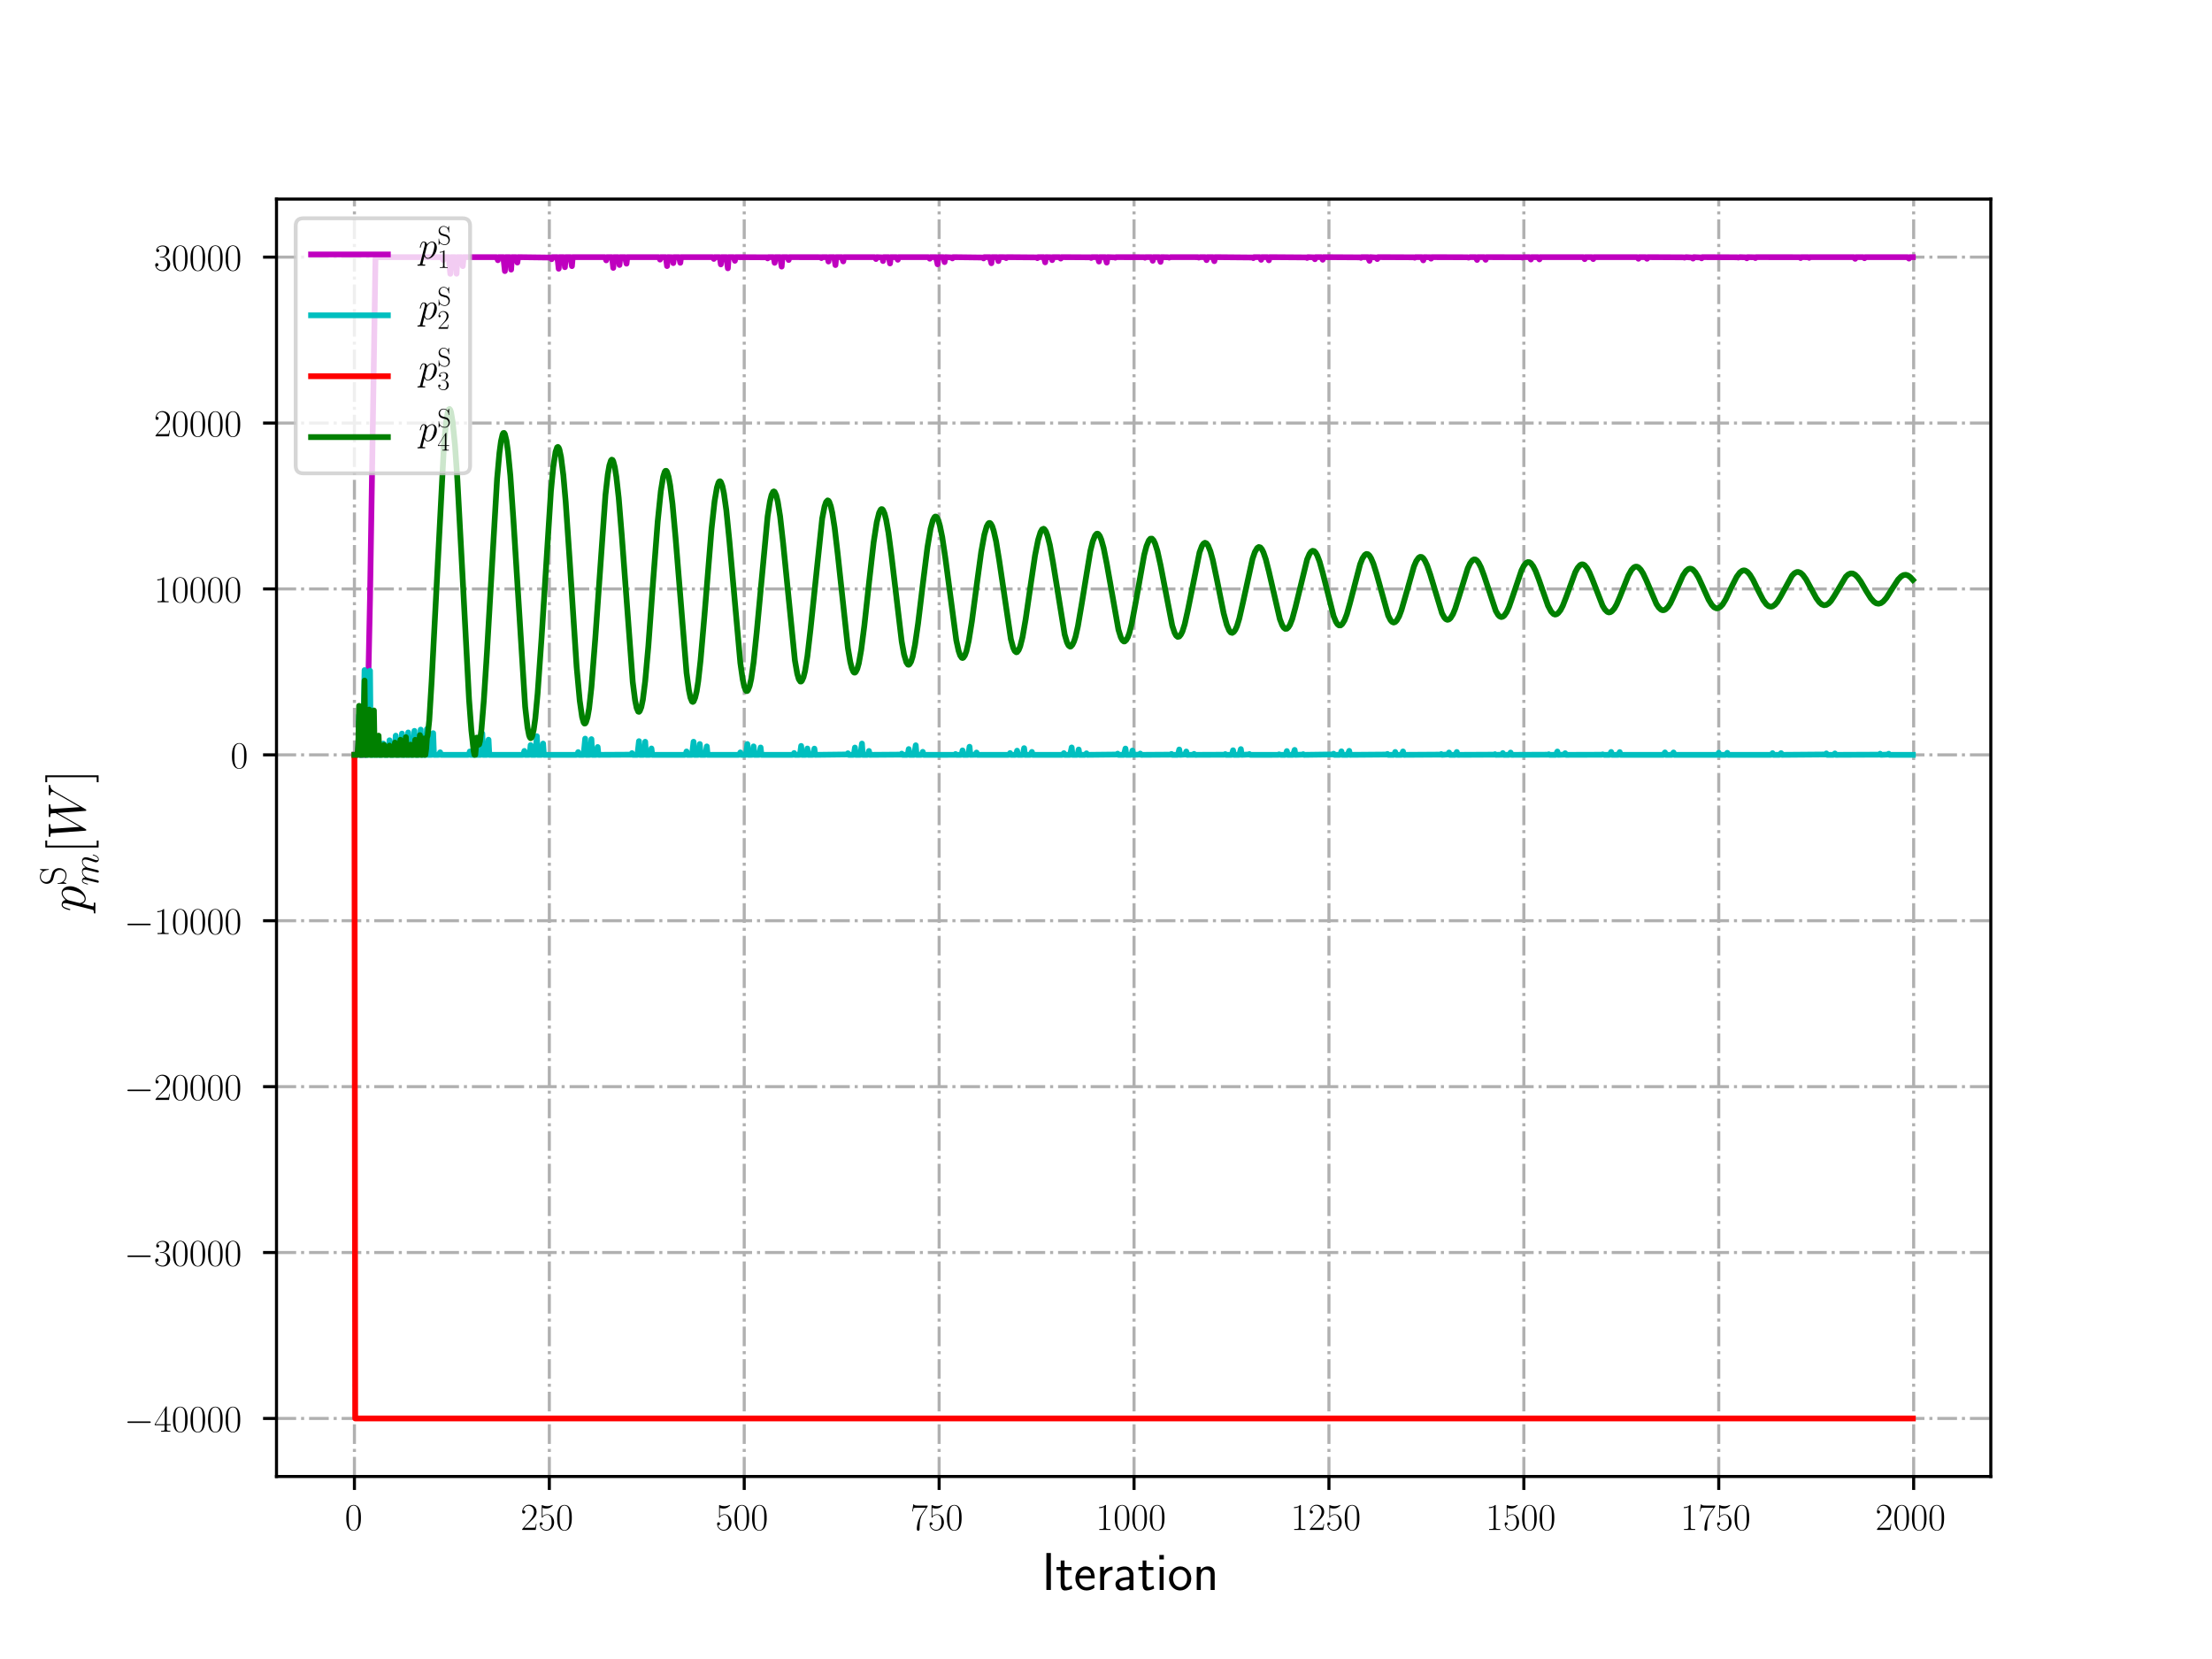 <?xml version="1.0" encoding="utf-8" standalone="no"?>
<!DOCTYPE svg PUBLIC "-//W3C//DTD SVG 1.1//EN"
  "http://www.w3.org/Graphics/SVG/1.1/DTD/svg11.dtd">
<!-- Created with matplotlib (http://matplotlib.org/) -->
<svg height="432pt" version="1.1" viewBox="0 0 576 432" width="576pt" xmlns="http://www.w3.org/2000/svg" xmlns:xlink="http://www.w3.org/1999/xlink">
 <defs>
  <style type="text/css">
*{stroke-linecap:butt;stroke-linejoin:round;}
  </style>
 </defs>
 <g id="figure_1">
  <g id="patch_1">
   <path d="M 0 432 
L 576 432 
L 576 0 
L 0 0 
z
" style="fill:#ffffff;"/>
  </g>
  <g id="axes_1">
   <g id="patch_2">
    <path d="M 72 384.48 
L 518.4 384.48 
L 518.4 51.84 
L 72 51.84 
z
" style="fill:#ffffff;"/>
   </g>
   <g id="matplotlib.axis_1">
    <g id="xtick_1">
     <g id="line2d_1">
      <path clip-path="url(#p6ddf01c3eb)" d="M 92.291 384.48 
L 92.291 51.84 
" style="fill:none;stroke:#b0b0b0;stroke-dasharray:5.12,1.28,0.8,1.28;stroke-dashoffset:0;stroke-width:0.8;"/>
     </g>
     <g id="line2d_2">
      <defs>
       <path d="M 0 0 
L 0 3.5 
" id="mc59e496680" style="stroke:#000000;stroke-width:0.8;"/>
      </defs>
      <g>
       <use style="stroke:#000000;stroke-width:0.8;" x="92.291" xlink:href="#mc59e496680" y="384.48"/>
      </g>
     </g>
     <g id="text_1">
      <!-- $0$ -->
      <defs>
       <path d="M 42 31.641 
C 42 37.75 41.906 48.125 37.703 56.109 
C 34 63.109 28.094 65.594 22.906 65.594 
C 18.094 65.594 12 63.406 8.203 56.203 
C 4.203 48.719 3.797 39.438 3.797 31.641 
C 3.797 25.953 3.906 17.281 7 9.672 
C 11.297 -0.609 19 -2 22.906 -2 
C 27.5 -2 34.5 -0.109 38.594 9.375 
C 41.594 16.281 42 24.359 42 31.641 
z
M 22.906 -0.406 
C 16.5 -0.406 12.703 5.078 11.297 12.688 
C 10.203 18.562 10.203 27.156 10.203 32.75 
C 10.203 40.438 10.203 46.828 11.5 52.922 
C 13.406 61.391 19 64 22.906 64 
C 27 64 32.297 61.297 34.203 53.125 
C 35.5 47.438 35.594 40.734 35.594 32.75 
C 35.594 26.25 35.594 18.266 34.406 12.375 
C 32.297 1.484 26.406 -0.406 22.906 -0.406 
z
" id="CMR17-48"/>
      </defs>
      <g transform="translate(89.8 398.398)scale(0.1 -0.1)">
       <use transform="scale(0.996)" xlink:href="#CMR17-48"/>
      </g>
     </g>
    </g>
    <g id="xtick_2">
     <g id="line2d_3">
      <path clip-path="url(#p6ddf01c3eb)" d="M 143.044 384.48 
L 143.044 51.84 
" style="fill:none;stroke:#b0b0b0;stroke-dasharray:5.12,1.28,0.8,1.28;stroke-dashoffset:0;stroke-width:0.8;"/>
     </g>
     <g id="line2d_4">
      <g>
       <use style="stroke:#000000;stroke-width:0.8;" x="143.044" xlink:href="#mc59e496680" y="384.48"/>
      </g>
     </g>
     <g id="text_2">
      <!-- $250$ -->
      <defs>
       <path d="M 41.703 15.453 
L 39.906 15.453 
C 38.906 8.375 38.094 7.172 37.703 6.562 
C 37.203 5.766 30 5.766 28.594 5.766 
L 9.406 5.766 
C 13 9.672 20 16.75 28.5 24.953 
C 34.594 30.734 41.703 37.531 41.703 47.422 
C 41.703 59.219 32.297 66 21.797 66 
C 10.797 66 4.094 56.312 4.094 47.344 
C 4.094 43.438 7 42.938 8.203 42.938 
C 9.203 42.938 12.203 43.547 12.203 47.031 
C 12.203 50.109 9.594 51 8.203 51 
C 7.594 51 7 50.906 6.594 50.703 
C 8.5 59.219 14.297 63.406 20.406 63.406 
C 29.094 63.406 34.797 56.516 34.797 47.422 
C 34.797 38.734 29.703 31.25 24 24.75 
L 4.094 2.281 
L 4.094 0 
L 39.297 0 
z
" id="CMR17-50"/>
       <path d="M 11.406 57.688 
C 12.406 57.281 16.5 56 20.703 56 
C 30 56 35.094 61.109 38 64.062 
C 38 64.953 38 65.5 37.406 65.5 
C 37.297 65.5 37.094 65.5 36.297 65.047 
C 32.797 63.406 28.703 62.078 23.703 62.078 
C 20.703 62.078 16.203 62.484 11.297 64.672 
C 10.203 65.172 10 65.172 9.906 65.172 
C 9.406 65.172 9.297 65.062 9.297 63.078 
L 9.297 34.422 
C 9.297 32.641 9.297 32.141 10.297 32.141 
C 10.797 32.141 11 32.344 11.5 33.031 
C 14.703 37.516 19.094 39.406 24.094 39.406 
C 27.594 39.406 35.094 37.219 35.094 20.141 
C 35.094 16.953 35.094 11.172 32.094 6.578 
C 29.594 2.484 25.703 0.391 21.406 0.391 
C 14.797 0.391 8.094 5 6.297 12.719 
C 6.703 12.609 7.5 12.422 7.906 12.422 
C 9.203 12.422 11.703 13.125 11.703 16.219 
C 11.703 18.906 9.797 20 7.906 20 
C 5.594 20 4.094 18.594 4.094 15.797 
C 4.094 7.094 11 -2 21.594 -2 
C 31.906 -2 41.703 6.875 41.703 19.75 
C 41.703 31.719 33.906 41 24.203 41 
C 19.094 41 14.797 39.109 11.406 35.531 
z
" id="CMR17-53"/>
      </defs>
      <g transform="translate(135.572 398.398)scale(0.1 -0.1)">
       <use transform="scale(0.996)" xlink:href="#CMR17-50"/>
       <use transform="translate(45.69 0)scale(0.996)" xlink:href="#CMR17-53"/>
       <use transform="translate(91.381 0)scale(0.996)" xlink:href="#CMR17-48"/>
      </g>
     </g>
    </g>
    <g id="xtick_3">
     <g id="line2d_5">
      <path clip-path="url(#p6ddf01c3eb)" d="M 193.796 384.48 
L 193.796 51.84 
" style="fill:none;stroke:#b0b0b0;stroke-dasharray:5.12,1.28,0.8,1.28;stroke-dashoffset:0;stroke-width:0.8;"/>
     </g>
     <g id="line2d_6">
      <g>
       <use style="stroke:#000000;stroke-width:0.8;" x="193.796" xlink:href="#mc59e496680" y="384.48"/>
      </g>
     </g>
     <g id="text_3">
      <!-- $500$ -->
      <g transform="translate(186.324 398.398)scale(0.1 -0.1)">
       <use transform="scale(0.996)" xlink:href="#CMR17-53"/>
       <use transform="translate(45.69 0)scale(0.996)" xlink:href="#CMR17-48"/>
       <use transform="translate(91.381 0)scale(0.996)" xlink:href="#CMR17-48"/>
      </g>
     </g>
    </g>
    <g id="xtick_4">
     <g id="line2d_7">
      <path clip-path="url(#p6ddf01c3eb)" d="M 244.549 384.48 
L 244.549 51.84 
" style="fill:none;stroke:#b0b0b0;stroke-dasharray:5.12,1.28,0.8,1.28;stroke-dashoffset:0;stroke-width:0.8;"/>
     </g>
     <g id="line2d_8">
      <g>
       <use style="stroke:#000000;stroke-width:0.8;" x="244.549" xlink:href="#mc59e496680" y="384.48"/>
      </g>
     </g>
     <g id="text_4">
      <!-- $750$ -->
      <defs>
       <path d="M 45.094 61.578 
L 45.094 63.766 
L 21.594 63.766 
C 9.906 63.766 9.703 65.078 9.297 67 
L 7.5 67 
L 4.594 48.344 
L 6.406 48.344 
C 6.703 50.234 7.406 55.312 8.594 57.203 
C 9.203 58 16.594 58 18.297 58 
L 40.297 58 
L 29.203 41.578 
C 21.797 30.531 16.703 15.609 16.703 2.578 
C 16.703 1.391 16.703 -2 20.297 -2 
C 23.906 -2 23.906 1.391 23.906 2.672 
L 23.906 7.266 
C 23.906 23.562 26.703 34.312 31.297 41.188 
z
" id="CMR17-55"/>
      </defs>
      <g transform="translate(237.077 398.398)scale(0.1 -0.1)">
       <use transform="scale(0.996)" xlink:href="#CMR17-55"/>
       <use transform="translate(45.69 0)scale(0.996)" xlink:href="#CMR17-53"/>
       <use transform="translate(91.381 0)scale(0.996)" xlink:href="#CMR17-48"/>
      </g>
     </g>
    </g>
    <g id="xtick_5">
     <g id="line2d_9">
      <path clip-path="url(#p6ddf01c3eb)" d="M 295.302 384.48 
L 295.302 51.84 
" style="fill:none;stroke:#b0b0b0;stroke-dasharray:5.12,1.28,0.8,1.28;stroke-dashoffset:0;stroke-width:0.8;"/>
     </g>
     <g id="line2d_10">
      <g>
       <use style="stroke:#000000;stroke-width:0.8;" x="295.302" xlink:href="#mc59e496680" y="384.48"/>
      </g>
     </g>
     <g id="text_5">
      <!-- $1000$ -->
      <defs>
       <path d="M 26.594 63.406 
C 26.594 65.5 26.5 65.5 25.094 65.5 
C 21.203 61.188 15.297 59.797 9.703 59.797 
C 9.406 59.797 8.906 59.797 8.797 59.5 
C 8.703 59.297 8.703 59.094 8.703 57 
C 11.797 57 17 57.594 21 59.984 
L 21 7.203 
C 21 3.688 20.797 2.5 12.203 2.5 
L 9.203 2.5 
L 9.203 0 
C 14 0 19 0 23.797 0 
C 28.594 0 33.594 0 38.406 0 
L 38.406 2.5 
L 35.406 2.5 
C 26.797 2.5 26.594 3.594 26.594 7.156 
z
" id="CMR17-49"/>
      </defs>
      <g transform="translate(285.339 398.398)scale(0.1 -0.1)">
       <use transform="scale(0.996)" xlink:href="#CMR17-49"/>
       <use transform="translate(45.69 0)scale(0.996)" xlink:href="#CMR17-48"/>
       <use transform="translate(91.381 0)scale(0.996)" xlink:href="#CMR17-48"/>
       <use transform="translate(137.071 0)scale(0.996)" xlink:href="#CMR17-48"/>
      </g>
     </g>
    </g>
    <g id="xtick_6">
     <g id="line2d_11">
      <path clip-path="url(#p6ddf01c3eb)" d="M 346.054 384.48 
L 346.054 51.84 
" style="fill:none;stroke:#b0b0b0;stroke-dasharray:5.12,1.28,0.8,1.28;stroke-dashoffset:0;stroke-width:0.8;"/>
     </g>
     <g id="line2d_12">
      <g>
       <use style="stroke:#000000;stroke-width:0.8;" x="346.054" xlink:href="#mc59e496680" y="384.48"/>
      </g>
     </g>
     <g id="text_6">
      <!-- $1250$ -->
      <g transform="translate(336.091 398.398)scale(0.1 -0.1)">
       <use transform="scale(0.996)" xlink:href="#CMR17-49"/>
       <use transform="translate(45.69 0)scale(0.996)" xlink:href="#CMR17-50"/>
       <use transform="translate(91.381 0)scale(0.996)" xlink:href="#CMR17-53"/>
       <use transform="translate(137.071 0)scale(0.996)" xlink:href="#CMR17-48"/>
      </g>
     </g>
    </g>
    <g id="xtick_7">
     <g id="line2d_13">
      <path clip-path="url(#p6ddf01c3eb)" d="M 396.807 384.48 
L 396.807 51.84 
" style="fill:none;stroke:#b0b0b0;stroke-dasharray:5.12,1.28,0.8,1.28;stroke-dashoffset:0;stroke-width:0.8;"/>
     </g>
     <g id="line2d_14">
      <g>
       <use style="stroke:#000000;stroke-width:0.8;" x="396.807" xlink:href="#mc59e496680" y="384.48"/>
      </g>
     </g>
     <g id="text_7">
      <!-- $1500$ -->
      <g transform="translate(386.844 398.398)scale(0.1 -0.1)">
       <use transform="scale(0.996)" xlink:href="#CMR17-49"/>
       <use transform="translate(45.69 0)scale(0.996)" xlink:href="#CMR17-53"/>
       <use transform="translate(91.381 0)scale(0.996)" xlink:href="#CMR17-48"/>
       <use transform="translate(137.071 0)scale(0.996)" xlink:href="#CMR17-48"/>
      </g>
     </g>
    </g>
    <g id="xtick_8">
     <g id="line2d_15">
      <path clip-path="url(#p6ddf01c3eb)" d="M 447.559 384.48 
L 447.559 51.84 
" style="fill:none;stroke:#b0b0b0;stroke-dasharray:5.12,1.28,0.8,1.28;stroke-dashoffset:0;stroke-width:0.8;"/>
     </g>
     <g id="line2d_16">
      <g>
       <use style="stroke:#000000;stroke-width:0.8;" x="447.559" xlink:href="#mc59e496680" y="384.48"/>
      </g>
     </g>
     <g id="text_8">
      <!-- $1750$ -->
      <g transform="translate(437.597 398.398)scale(0.1 -0.1)">
       <use transform="scale(0.996)" xlink:href="#CMR17-49"/>
       <use transform="translate(45.69 0)scale(0.996)" xlink:href="#CMR17-55"/>
       <use transform="translate(91.381 0)scale(0.996)" xlink:href="#CMR17-53"/>
       <use transform="translate(137.071 0)scale(0.996)" xlink:href="#CMR17-48"/>
      </g>
     </g>
    </g>
    <g id="xtick_9">
     <g id="line2d_17">
      <path clip-path="url(#p6ddf01c3eb)" d="M 498.312 384.48 
L 498.312 51.84 
" style="fill:none;stroke:#b0b0b0;stroke-dasharray:5.12,1.28,0.8,1.28;stroke-dashoffset:0;stroke-width:0.8;"/>
     </g>
     <g id="line2d_18">
      <g>
       <use style="stroke:#000000;stroke-width:0.8;" x="498.312" xlink:href="#mc59e496680" y="384.48"/>
      </g>
     </g>
     <g id="text_9">
      <!-- $2000$ -->
      <g transform="translate(488.349 398.398)scale(0.1 -0.1)">
       <use transform="scale(0.996)" xlink:href="#CMR17-50"/>
       <use transform="translate(45.69 0)scale(0.996)" xlink:href="#CMR17-48"/>
       <use transform="translate(91.381 0)scale(0.996)" xlink:href="#CMR17-48"/>
       <use transform="translate(137.071 0)scale(0.996)" xlink:href="#CMR17-48"/>
      </g>
     </g>
    </g>
    <g id="text_10">
     <!-- Iteration -->
     <defs>
      <path d="M 17.094 69 
L 8.703 69 
L 8.703 0 
L 17.094 0 
z
" id="CMSS17-73"/>
      <path d="M 16.703 37 
L 29.703 37 
L 29.703 42.766 
L 16.703 42.766 
L 16.703 55 
L 9.594 55 
L 9.594 42.766 
L 1.703 42.766 
L 1.703 37 
L 9.406 37 
L 9.406 11.703 
C 9.406 6 10.703 -1 17.297 -1 
C 22.297 -1 26.906 0.391 31.297 2.688 
L 29.703 8.562 
C 27.297 6.469 24.406 5.266 21.297 5.266 
C 16.906 5.266 16.703 10.875 16.703 13.375 
z
" id="CMSS17-116"/>
      <path d="M 39.094 21.516 
C 39.094 24.844 38.906 31.297 35.703 36.641 
C 32.203 42.391 26.5 44 22.203 44 
C 11.797 44 3 34.188 3 21.484 
C 3 9.094 12.094 -1 23.594 -1 
C 28.094 -1 33.594 0.297 38.594 3.875 
C 38.594 4.281 38.406 6.469 38.297 6.562 
C 38.297 6.766 38 9.844 38 10.25 
C 33.203 6.359 27.703 5.078 23.703 5.078 
C 17.297 5.078 10.406 10.422 10.094 21.516 
z
M 10.906 27 
C 12.203 32.562 16.594 37.828 22.203 37.828 
C 23.703 37.828 30.703 37.828 32.5 27 
z
" id="CMSS17-101"/>
      <path d="M 14.906 21.297 
C 14.906 30.703 21.797 37 30.594 37 
L 30.594 43.578 
C 24.203 43.578 18.203 40.391 14.594 35.203 
L 14.594 43.094 
L 7.5 43.094 
L 7.5 0 
L 14.906 0 
z
" id="CMSS17-114"/>
      <path d="M 37.594 27.984 
C 37.594 37.375 30.906 43.875 21.906 43.875 
C 17.5 43.875 12.703 43.078 7.203 39.891 
L 7.797 33.359 
C 10.297 35.125 14.594 38 21.797 38 
C 26.906 38 30 34.062 30 27.844 
L 30 24 
C 14 24 4 19.344 4 11.344 
C 4 7.203 6.5 -1 14.797 -1 
C 16.297 -1 24.406 -1 30.203 3.391 
L 30.203 -0.297 
L 37.594 -0.297 
z
M 30 12.75 
C 30 10.953 30 8.562 27 6.781 
C 24.406 5.078 21.094 5.078 19.703 5.078 
C 14.703 5.078 11.297 7.984 11.297 11.625 
C 11.297 18.922 26.906 18.922 30 18.922 
z
" id="CMSS17-97"/>
      <path d="M 15.297 65.359 
L 6.906 65.359 
L 6.906 57 
L 15.297 57 
z
M 14.797 42.797 
L 7.406 42.797 
L 7.406 0 
L 14.797 0 
z
" id="CMSS17-105"/>
      <path d="M 44.203 21.188 
C 44.203 34 34.703 44 23.5 44 
C 12 44 2.703 33.703 2.703 21.188 
C 2.703 8.5 12.297 -1 23.406 -1 
C 34.797 -1 44.203 8.797 44.203 21.188 
z
M 23.5 5.266 
C 16.406 5.266 10.297 11.078 10.297 22 
C 10.297 33.609 17.406 37.922 23.406 37.922 
C 29.906 37.922 36.594 33.219 36.594 22 
C 36.594 10.672 30.094 5.266 23.5 5.266 
z
" id="CMSS17-111"/>
      <path d="M 40.906 29.328 
C 40.906 35.672 39.406 44 28.094 44 
C 21.703 44 17.5 40.719 14.703 37.328 
L 14.703 43.094 
L 7.406 43.094 
L 7.406 0 
L 15 0 
L 15 24.359 
C 15 30.688 17.406 37.938 24.203 37.938 
C 33 37.938 33.297 32 33.297 28.578 
L 33.297 0 
L 40.906 0 
z
" id="CMSS17-110"/>
     </defs>
     <g transform="translate(271.264 414.022)scale(0.14 -0.14)">
      <use transform="scale(0.996)" xlink:href="#CMSS17-73"/>
      <use transform="translate(25.784 0)scale(0.996)" xlink:href="#CMSS17-116"/>
      <use transform="translate(59.615 0)scale(0.996)" xlink:href="#CMSS17-101"/>
      <use transform="translate(101.254 0)scale(0.996)" xlink:href="#CMSS17-114"/>
      <use transform="translate(133.164 0)scale(0.996)" xlink:href="#CMSS17-97"/>
      <use transform="translate(178.086 0)scale(0.996)" xlink:href="#CMSS17-116"/>
      <use transform="translate(211.918 0)scale(0.996)" xlink:href="#CMSS17-105"/>
      <use transform="translate(234.098 0)scale(0.996)" xlink:href="#CMSS17-111"/>
      <use transform="translate(280.942 0)scale(0.996)" xlink:href="#CMSS17-110"/>
     </g>
    </g>
   </g>
   <g id="matplotlib.axis_2">
    <g id="ytick_1">
     <g id="line2d_19">
      <path clip-path="url(#p6ddf01c3eb)" d="M 72 369.36 
L 518.4 369.36 
" style="fill:none;stroke:#b0b0b0;stroke-dasharray:5.12,1.28,0.8,1.28;stroke-dashoffset:0;stroke-width:0.8;"/>
     </g>
     <g id="line2d_20">
      <defs>
       <path d="M 0 0 
L -3.5 0 
" id="me38a2d1759" style="stroke:#000000;stroke-width:0.8;"/>
      </defs>
      <g>
       <use style="stroke:#000000;stroke-width:0.8;" x="72" xlink:href="#me38a2d1759" y="369.36"/>
      </g>
     </g>
     <g id="text_11">
      <!-- $-40000$ -->
      <defs>
       <path d="M 65.906 23 
C 67.594 23 69.406 23 69.406 25 
C 69.406 27 67.594 27 65.906 27 
L 11.797 27 
C 10.094 27 8.297 27 8.297 25 
C 8.297 23 10.094 23 11.797 23 
z
" id="CMSY10-0"/>
       <path d="M 33.594 64.406 
C 33.594 66.5 33.5 66.5 31.703 66.5 
L 2 19.594 
L 2 17 
L 27.797 17 
L 27.797 7.141 
C 27.797 3.5 27.594 2.5 20.594 2.5 
L 18.703 2.5 
L 18.703 0 
C 21.906 0 27.297 0 30.703 0 
C 34.094 0 39.5 0 42.703 0 
L 42.703 2.5 
L 40.797 2.5 
C 33.797 2.5 33.594 3.5 33.594 7.141 
L 33.594 17 
L 43.797 17 
L 43.797 19.594 
L 33.594 19.594 
z
M 28.094 57.859 
L 28.094 19.594 
L 4 19.594 
z
" id="CMR17-52"/>
      </defs>
      <g transform="translate(32.345 372.819)scale(0.1 -0.1)">
       <use transform="scale(0.996)" xlink:href="#CMSY10-0"/>
       <use transform="translate(77.487 0)scale(0.996)" xlink:href="#CMR17-52"/>
       <use transform="translate(123.178 0)scale(0.996)" xlink:href="#CMR17-48"/>
       <use transform="translate(168.868 0)scale(0.996)" xlink:href="#CMR17-48"/>
       <use transform="translate(214.559 0)scale(0.996)" xlink:href="#CMR17-48"/>
       <use transform="translate(260.249 0)scale(0.996)" xlink:href="#CMR17-48"/>
      </g>
     </g>
    </g>
    <g id="ytick_2">
     <g id="line2d_21">
      <path clip-path="url(#p6ddf01c3eb)" d="M 72 326.16 
L 518.4 326.16 
" style="fill:none;stroke:#b0b0b0;stroke-dasharray:5.12,1.28,0.8,1.28;stroke-dashoffset:0;stroke-width:0.8;"/>
     </g>
     <g id="line2d_22">
      <g>
       <use style="stroke:#000000;stroke-width:0.8;" x="72" xlink:href="#me38a2d1759" y="326.16"/>
      </g>
     </g>
     <g id="text_12">
      <!-- $-30000$ -->
      <defs>
       <path d="M 22.094 33.703 
C 31 33.703 34.906 25.969 34.906 17.031 
C 34.906 5 28.5 0.391 22.703 0.391 
C 17.406 0.391 8.797 3.031 6.094 10.828 
C 6.594 10.625 7.094 10.625 7.594 10.625 
C 10 10.625 11.797 12.219 11.797 14.812 
C 11.797 17.703 9.594 19 7.594 19 
C 5.906 19 3.297 18.203 3.297 14.469 
C 3.297 5.234 12.297 -2 22.906 -2 
C 34 -2 42.5 6.719 42.5 16.953 
C 42.5 26.672 34.5 33.703 25 34.797 
C 32.594 36.375 39.906 43.062 39.906 52.016 
C 39.906 59.688 32 65.297 23 65.297 
C 13.906 65.297 5.906 59.828 5.906 52.016 
C 5.906 48.594 8.5 48 9.797 48 
C 11.906 48 13.703 49.297 13.703 51.891 
C 13.703 54.469 11.906 55.766 9.797 55.766 
C 9.406 55.766 8.906 55.766 8.5 55.578 
C 11.406 61.859 19.297 63 22.797 63 
C 26.297 63 32.906 61.328 32.906 51.875 
C 32.906 49.109 32.5 44.188 29.094 39.844 
C 26.094 36 22.703 36 19.406 35.688 
C 18.906 35.688 16.594 35.453 16.203 35.453 
C 15.5 35.359 15.094 35.266 15.094 34.5 
C 15.094 33.797 15.203 33.703 17.203 33.703 
z
" id="CMR17-51"/>
      </defs>
      <g transform="translate(32.345 329.619)scale(0.1 -0.1)">
       <use transform="scale(0.996)" xlink:href="#CMSY10-0"/>
       <use transform="translate(77.487 0)scale(0.996)" xlink:href="#CMR17-51"/>
       <use transform="translate(123.178 0)scale(0.996)" xlink:href="#CMR17-48"/>
       <use transform="translate(168.868 0)scale(0.996)" xlink:href="#CMR17-48"/>
       <use transform="translate(214.559 0)scale(0.996)" xlink:href="#CMR17-48"/>
       <use transform="translate(260.249 0)scale(0.996)" xlink:href="#CMR17-48"/>
      </g>
     </g>
    </g>
    <g id="ytick_3">
     <g id="line2d_23">
      <path clip-path="url(#p6ddf01c3eb)" d="M 72 282.96 
L 518.4 282.96 
" style="fill:none;stroke:#b0b0b0;stroke-dasharray:5.12,1.28,0.8,1.28;stroke-dashoffset:0;stroke-width:0.8;"/>
     </g>
     <g id="line2d_24">
      <g>
       <use style="stroke:#000000;stroke-width:0.8;" x="72" xlink:href="#me38a2d1759" y="282.96"/>
      </g>
     </g>
     <g id="text_13">
      <!-- $-20000$ -->
      <g transform="translate(32.345 286.419)scale(0.1 -0.1)">
       <use transform="scale(0.996)" xlink:href="#CMSY10-0"/>
       <use transform="translate(77.487 0)scale(0.996)" xlink:href="#CMR17-50"/>
       <use transform="translate(123.178 0)scale(0.996)" xlink:href="#CMR17-48"/>
       <use transform="translate(168.868 0)scale(0.996)" xlink:href="#CMR17-48"/>
       <use transform="translate(214.559 0)scale(0.996)" xlink:href="#CMR17-48"/>
       <use transform="translate(260.249 0)scale(0.996)" xlink:href="#CMR17-48"/>
      </g>
     </g>
    </g>
    <g id="ytick_4">
     <g id="line2d_25">
      <path clip-path="url(#p6ddf01c3eb)" d="M 72 239.76 
L 518.4 239.76 
" style="fill:none;stroke:#b0b0b0;stroke-dasharray:5.12,1.28,0.8,1.28;stroke-dashoffset:0;stroke-width:0.8;"/>
     </g>
     <g id="line2d_26">
      <g>
       <use style="stroke:#000000;stroke-width:0.8;" x="72" xlink:href="#me38a2d1759" y="239.76"/>
      </g>
     </g>
     <g id="text_14">
      <!-- $-10000$ -->
      <g transform="translate(32.345 243.219)scale(0.1 -0.1)">
       <use transform="scale(0.996)" xlink:href="#CMSY10-0"/>
       <use transform="translate(77.487 0)scale(0.996)" xlink:href="#CMR17-49"/>
       <use transform="translate(123.178 0)scale(0.996)" xlink:href="#CMR17-48"/>
       <use transform="translate(168.868 0)scale(0.996)" xlink:href="#CMR17-48"/>
       <use transform="translate(214.559 0)scale(0.996)" xlink:href="#CMR17-48"/>
       <use transform="translate(260.249 0)scale(0.996)" xlink:href="#CMR17-48"/>
      </g>
     </g>
    </g>
    <g id="ytick_5">
     <g id="line2d_27">
      <path clip-path="url(#p6ddf01c3eb)" d="M 72 196.56 
L 518.4 196.56 
" style="fill:none;stroke:#b0b0b0;stroke-dasharray:5.12,1.28,0.8,1.28;stroke-dashoffset:0;stroke-width:0.8;"/>
     </g>
     <g id="line2d_28">
      <g>
       <use style="stroke:#000000;stroke-width:0.8;" x="72" xlink:href="#me38a2d1759" y="196.56"/>
      </g>
     </g>
     <g id="text_15">
      <!-- $0$ -->
      <g transform="translate(60.019 200.019)scale(0.1 -0.1)">
       <use transform="scale(0.996)" xlink:href="#CMR17-48"/>
      </g>
     </g>
    </g>
    <g id="ytick_6">
     <g id="line2d_29">
      <path clip-path="url(#p6ddf01c3eb)" d="M 72 153.36 
L 518.4 153.36 
" style="fill:none;stroke:#b0b0b0;stroke-dasharray:5.12,1.28,0.8,1.28;stroke-dashoffset:0;stroke-width:0.8;"/>
     </g>
     <g id="line2d_30">
      <g>
       <use style="stroke:#000000;stroke-width:0.8;" x="72" xlink:href="#me38a2d1759" y="153.36"/>
      </g>
     </g>
     <g id="text_16">
      <!-- $10000$ -->
      <g transform="translate(40.093 156.819)scale(0.1 -0.1)">
       <use transform="scale(0.996)" xlink:href="#CMR17-49"/>
       <use transform="translate(45.69 0)scale(0.996)" xlink:href="#CMR17-48"/>
       <use transform="translate(91.381 0)scale(0.996)" xlink:href="#CMR17-48"/>
       <use transform="translate(137.071 0)scale(0.996)" xlink:href="#CMR17-48"/>
       <use transform="translate(182.762 0)scale(0.996)" xlink:href="#CMR17-48"/>
      </g>
     </g>
    </g>
    <g id="ytick_7">
     <g id="line2d_31">
      <path clip-path="url(#p6ddf01c3eb)" d="M 72 110.16 
L 518.4 110.16 
" style="fill:none;stroke:#b0b0b0;stroke-dasharray:5.12,1.28,0.8,1.28;stroke-dashoffset:0;stroke-width:0.8;"/>
     </g>
     <g id="line2d_32">
      <g>
       <use style="stroke:#000000;stroke-width:0.8;" x="72" xlink:href="#me38a2d1759" y="110.16"/>
      </g>
     </g>
     <g id="text_17">
      <!-- $20000$ -->
      <g transform="translate(40.093 113.619)scale(0.1 -0.1)">
       <use transform="scale(0.996)" xlink:href="#CMR17-50"/>
       <use transform="translate(45.69 0)scale(0.996)" xlink:href="#CMR17-48"/>
       <use transform="translate(91.381 0)scale(0.996)" xlink:href="#CMR17-48"/>
       <use transform="translate(137.071 0)scale(0.996)" xlink:href="#CMR17-48"/>
       <use transform="translate(182.762 0)scale(0.996)" xlink:href="#CMR17-48"/>
      </g>
     </g>
    </g>
    <g id="ytick_8">
     <g id="line2d_33">
      <path clip-path="url(#p6ddf01c3eb)" d="M 72 66.96 
L 518.4 66.96 
" style="fill:none;stroke:#b0b0b0;stroke-dasharray:5.12,1.28,0.8,1.28;stroke-dashoffset:0;stroke-width:0.8;"/>
     </g>
     <g id="line2d_34">
      <g>
       <use style="stroke:#000000;stroke-width:0.8;" x="72" xlink:href="#me38a2d1759" y="66.96"/>
      </g>
     </g>
     <g id="text_18">
      <!-- $30000$ -->
      <g transform="translate(40.093 70.419)scale(0.1 -0.1)">
       <use transform="scale(0.996)" xlink:href="#CMR17-51"/>
       <use transform="translate(45.69 0)scale(0.996)" xlink:href="#CMR17-48"/>
       <use transform="translate(91.381 0)scale(0.996)" xlink:href="#CMR17-48"/>
       <use transform="translate(137.071 0)scale(0.996)" xlink:href="#CMR17-48"/>
       <use transform="translate(182.762 0)scale(0.996)" xlink:href="#CMR17-48"/>
      </g>
     </g>
    </g>
    <g id="text_19">
     <!-- $p^\mathrm{S}_{m}[W]$ -->
     <defs>
      <path d="M 4.297 -12.328 
C 3.594 -15.312 3.203 -16.109 -0.906 -16.109 
C -2.094 -16.109 -3.094 -16.109 -3.094 -18 
C -3.094 -18.203 -3 -19 -1.906 -19 
C -0.594 -19 0.797 -19 2.094 -19 
L 6.406 -19 
C 8.5 -19 13.594 -19 15.703 -19 
C 16.297 -19 17.5 -19 17.5 -17.203 
C 17.5 -16.109 16.797 -16.109 15.094 -16.109 
C 10.5 -16.109 10.203 -15.422 10.203 -14.641 
C 10.203 -13.453 14.703 3.422 15.297 5.688 
C 16.406 2.891 19.094 -1 24.297 -1 
C 35.594 -1 47.797 13.672 47.797 28.344 
C 47.797 37.516 42.594 44 35.094 44 
C 28.703 44 23.297 37.812 22.203 36.422 
C 21.406 41.406 17.5 44 13.5 44 
C 10.594 44 8.297 42.609 6.406 38.812 
C 4.594 35.219 3.203 29.141 3.203 28.734 
C 3.203 28.344 3.594 27.844 4.297 27.844 
C 5.094 27.844 5.203 27.938 5.797 30.234 
C 7.297 36.125 9.203 42.016 13.203 42.016 
C 15.5 42.016 16.297 40.422 16.297 37.453 
C 16.297 35.078 16 34.078 15.594 32.297 
z
M 21.594 31.141 
C 22.297 33.922 25.094 36.828 26.703 38.219 
C 27.797 39.219 31.094 42.016 34.906 42.016 
C 39.297 42.016 41.297 37.625 41.297 32.438 
C 41.297 27.641 38.5 16.359 36 11.172 
C 33.5 5.781 28.906 1 24.297 1 
C 17.5 1 16.406 9.578 16.406 9.984 
C 16.406 10.281 16.594 11.078 16.703 11.578 
z
" id="CMMI12-112"/>
      <path d="M 43.797 67.031 
C 43.797 68.812 43.703 68.922 43.094 68.922 
C 42.5 68.922 42.297 68.516 41.906 67.625 
L 38.906 61.047 
C 35.094 66.516 29.297 69 23 69 
C 12.797 69 4.594 60.953 4.594 50.828 
C 4.594 47.75 5.297 43.375 8.703 39.219 
C 12.406 34.656 15.906 33.859 23.906 31.766 
C 26.906 30.969 31.906 29.672 32.906 29.281 
C 38.594 26.906 41.594 20.953 41.594 15.391 
C 41.594 8.234 36.5 0.594 27.797 0.594 
C 17.094 0.594 7.094 6.547 6.406 20.484 
C 6.297 22.078 6.203 22.172 5.5 22.172 
C 4.703 22.172 4.594 22.078 4.594 20.078 
L 4.594 -0.016 
C 4.594 -1.797 4.703 -1.906 5.297 -1.906 
C 6 -1.906 6.203 -1.406 7.594 1.688 
C 7.703 1.984 7.703 2.188 9.594 5.953 
C 14.594 -0.609 23 -2 27.797 -2 
C 38.703 -2 46.406 7.047 46.406 17.562 
C 46.406 22.719 44.5 26.688 43.406 28.484 
C 39.203 34.844 34.703 36.031 29.906 37.219 
C 29.203 37.531 29 37.531 23.406 38.906 
C 18 40.297 15.703 41 13.203 43.688 
C 10.406 46.75 9.406 49.938 9.406 53.109 
C 9.406 59.562 14.594 66.609 23.094 66.609 
C 33.703 66.609 40.297 59.156 41.797 46.766 
C 42.094 44.969 42.203 44.875 42.906 44.875 
C 43.797 44.875 43.797 45.172 43.797 46.859 
z
" id="CMR17-83"/>
      <path d="M 20.594 29.234 
C 20.797 29.844 23.297 34.828 27 38.016 
C 29.594 40.406 33 42.016 36.906 42.016 
C 40.906 42.016 42.297 39.016 42.297 35.031 
C 42.297 34.422 42.297 32.438 41.094 27.734 
L 38.594 17.469 
C 37.797 14.469 35.906 7.078 35.703 5.984 
C 35.297 4.484 34.703 1.891 34.703 1.5 
C 34.703 0.094 35.797 -1 37.297 -1 
C 40.297 -1 40.797 1.297 41.703 4.891 
L 47.703 28.734 
C 47.906 29.531 53.094 42.016 64.094 42.016 
C 68.094 42.016 69.5 39.016 69.5 35.031 
C 69.5 29.438 65.594 18.562 63.406 12.578 
C 62.5 10.172 62 8.875 62 7.078 
C 62 2.594 65.094 -1 69.906 -1 
C 79.203 -1 82.703 13.672 82.703 14.266 
C 82.703 14.766 82.297 15.172 81.703 15.172 
C 80.797 15.172 80.703 14.875 80.203 13.172 
C 77.906 5.188 74.203 1 70.203 1 
C 69.203 1 67.594 1 67.594 4.203 
C 67.594 6.812 68.797 10 69.203 11.094 
C 71 15.906 75.5 27.703 75.5 33.516 
C 75.5 39.5 72 44 64.406 44 
C 57.703 44 52.297 40.219 48.297 34.328 
C 48 39.719 44.703 44 37.203 44 
C 28.297 44 23.594 37.734 21.797 35.234 
C 21.5 40.906 17.406 44 13 44 
C 10.094 44 7.797 42.609 5.906 38.812 
C 4.094 35.219 2.703 29.141 2.703 28.734 
C 2.703 28.344 3.094 27.844 3.797 27.844 
C 4.594 27.844 4.703 27.938 5.297 30.234 
C 6.797 36.125 8.703 42.016 12.703 42.016 
C 15 42.016 15.797 40.406 15.797 37.422 
C 15.797 35.219 14.797 31.328 14.094 28.234 
L 11.297 17.469 
C 10.906 15.562 9.797 11.078 9.297 9.281 
C 8.594 6.688 7.5 2 7.5 1.5 
C 7.5 0.094 8.594 -1 10.094 -1 
C 11.297 -1 12.703 -0.406 13.5 1.094 
C 13.703 1.594 14.594 5.094 15.094 7.078 
L 17.297 16.062 
z
" id="CMMI12-109"/>
      <path d="M 23.5 -25 
L 23.5 -21.516 
L 14.094 -21.516 
L 14.094 71 
L 23.5 71 
L 23.5 74.484 
L 10.594 74.484 
L 10.594 -25 
z
" id="CMR17-91"/>
      <path d="M 90.297 56.969 
C 92.594 60.844 94.797 64.516 100.797 65.125 
C 101.703 65.219 102.594 65.312 102.594 66.906 
C 102.594 68 101.703 68 101.406 68 
C 101.203 68 100.5 68 93.906 68 
C 90.906 68 87.797 68 84.906 68 
C 84.297 68 83.094 68 83.094 66.031 
C 83.094 65.094 83.906 65 84.5 65 
C 86.5 65 89.703 64.406 89.703 61.328 
C 89.703 60.031 89.297 59.328 88.297 57.656 
L 61 10.125 
L 57.406 61.922 
C 57.406 63.109 58.5 65 64.094 65 
C 65.406 65 66.406 65 66.406 66.969 
C 66.406 68 65.406 68 64.906 68 
C 61.406 68 57.703 68 54.094 68 
L 48.906 68 
C 47.406 68 45.594 68 44.094 68 
C 43.5 68 42.297 68 42.297 66.031 
C 42.297 65 43 65 44.703 65 
C 49.297 65 49.297 64.891 49.703 58.938 
L 50 55.359 
L 24.094 10.125 
L 20.406 61.422 
C 20.406 62.531 20.406 65 27.203 65 
C 28.297 65 29.406 65 29.406 66.859 
C 29.406 68 28.5 68 27.906 68 
C 24.406 68 20.703 68 17.094 68 
L 11.906 68 
C 10.406 68 8.594 68 7.094 68 
C 6.5 68 5.297 68 5.297 66.031 
C 5.297 65 6.094 65 7.5 65 
C 12.203 65 12.297 64.391 12.5 61.219 
L 16.906 0.281 
C 17 -1.406 17.094 -2 18.297 -2 
C 19.297 -2 19.5 -1.609 20.406 -0.109 
L 50.203 51.672 
L 53.906 0.281 
C 54 -1.406 54.094 -2 55.297 -2 
C 56.297 -2 56.594 -1.5 57.406 -0.109 
z
" id="CMMI12-87"/>
      <path d="M 14.297 74.484 
L 1.406 74.484 
L 1.406 71 
L 10.797 71 
L 10.797 -21.516 
L 1.406 -21.516 
L 1.406 -25 
L 14.297 -25 
z
" id="CMR17-93"/>
     </defs>
     <g transform="translate(25.633 237.445)rotate(-90)scale(0.14 -0.14)">
      <use transform="translate(0 24.629)scale(0.996)" xlink:href="#CMMI12-112"/>
      <use transform="translate(48.96 60.783)scale(0.697)" xlink:href="#CMR17-83"/>
      <use transform="translate(48.96 0)scale(0.697)" xlink:href="#CMMI12-109"/>
      <use transform="translate(109.186 24.629)scale(0.996)" xlink:href="#CMR17-91"/>
      <use transform="translate(134.057 24.629)scale(0.996)" xlink:href="#CMMI12-87"/>
      <use transform="translate(239.702 24.629)scale(0.996)" xlink:href="#CMR17-93"/>
     </g>
    </g>
   </g>
   <g id="line2d_35">
    <path clip-path="url(#p6ddf01c3eb)" d="M 92.291 196.56 
L 93.103 196.56 
L 93.306 194.381 
L 93.509 187.917 
L 93.712 196.56 
L 94.118 196.56 
L 94.321 194.989 
L 94.524 186.05 
L 94.727 196.56 
L 95.133 196.56 
L 95.539 178.399 
L 95.742 179.449 
L 95.945 175.185 
L 96.351 155.738 
L 97.366 93.158 
L 97.772 67.342 
L 97.975 66.96 
L 115.028 66.96 
L 115.231 67.166 
L 115.434 67.722 
L 115.637 66.96 
L 116.855 66.96 
L 117.261 71.3 
L 117.464 66.96 
L 118.479 66.96 
L 118.682 68.567 
L 118.885 71.276 
L 119.088 66.96 
L 120.103 66.96 
L 120.306 67.687 
L 120.509 69.294 
L 120.712 66.96 
L 129.239 66.96 
L 129.442 67.202 
L 129.645 67.758 
L 129.848 66.96 
L 131.066 66.96 
L 131.472 70.587 
L 131.675 66.96 
L 132.69 66.96 
L 132.893 67.967 
L 133.096 70.208 
L 133.299 66.96 
L 134.314 66.96 
L 134.517 67.13 
L 134.72 68.364 
L 134.923 66.96 
L 143.45 67.07 
L 143.653 67.496 
L 143.856 66.96 
L 145.074 66.96 
L 145.277 68.095 
L 145.48 69.977 
L 145.683 66.96 
L 146.698 66.96 
L 146.901 67.596 
L 147.104 69.574 
L 147.307 66.96 
L 148.525 66.96 
L 148.931 69.299 
L 149.134 66.96 
L 157.457 66.96 
L 157.66 67.263 
L 157.863 67.799 
L 158.066 66.96 
L 159.284 66.96 
L 159.487 67.994 
L 159.69 69.756 
L 159.893 66.96 
L 160.908 66.96 
L 161.112 67.287 
L 161.315 69.002 
L 161.518 66.96 
L 162.736 66.96 
L 163.142 68.659 
L 163.345 66.96 
L 171.465 66.96 
L 171.668 67.164 
L 171.871 67.6 
L 172.074 66.96 
L 173.292 66.96 
L 173.495 67.731 
L 173.698 69.282 
L 173.901 66.96 
L 175.119 66.998 
L 175.322 68.509 
L 175.525 66.96 
L 176.743 66.96 
L 176.946 67.527 
L 177.149 68.431 
L 177.352 66.96 
L 185.473 66.96 
L 185.676 67.073 
L 185.879 67.422 
L 186.082 66.96 
L 187.3 66.96 
L 187.503 67.493 
L 187.706 68.849 
L 187.909 66.96 
L 189.127 66.96 
L 189.533 69.863 
L 189.736 66.96 
L 190.954 66.96 
L 191.157 67.225 
L 191.36 67.908 
L 191.563 66.96 
L 199.684 67.005 
L 199.887 67.278 
L 200.09 66.96 
L 201.308 66.96 
L 201.511 67.264 
L 201.714 68.433 
L 201.917 66.96 
L 203.135 66.96 
L 203.541 69.42 
L 203.744 66.96 
L 204.962 66.96 
L 205.165 67.094 
L 205.368 67.707 
L 205.571 66.96 
L 213.691 66.975 
L 213.894 67.202 
L 214.097 66.96 
L 215.315 66.96 
L 215.518 67.081 
L 215.721 68.097 
L 215.924 66.96 
L 217.142 66.96 
L 217.345 67.725 
L 217.548 69.023 
L 217.751 66.96 
L 219.173 66.96 
L 219.579 68.064 
L 219.782 66.96 
L 227.699 66.96 
L 227.902 67.129 
L 228.105 67.448 
L 228.308 66.96 
L 229.729 67.026 
L 229.932 67.969 
L 230.135 66.96 
L 231.353 66.96 
L 231.556 67.494 
L 231.759 68.602 
L 231.962 66.96 
L 233.383 66.96 
L 233.789 67.637 
L 233.992 66.96 
L 241.707 66.96 
L 241.91 67.094 
L 242.113 67.369 
L 242.316 66.96 
L 243.737 66.96 
L 244.143 68.817 
L 244.346 66.96 
L 245.564 66.96 
L 245.767 67.301 
L 245.97 68.249 
L 246.173 66.96 
L 247.797 67.034 
L 248 67.285 
L 248.203 66.96 
L 255.917 67.057 
L 256.12 67.289 
L 256.323 66.96 
L 257.745 66.96 
L 258.151 68.549 
L 258.354 66.96 
L 259.572 66.96 
L 259.775 67.144 
L 259.978 67.981 
L 260.181 66.96 
L 261.805 66.98 
L 262.008 67.206 
L 262.211 66.96 
L 269.925 67.026 
L 270.128 67.22 
L 270.331 66.96 
L 271.752 66.96 
L 271.955 67.469 
L 272.158 68.312 
L 272.361 66.96 
L 273.782 66.998 
L 273.985 67.731 
L 274.188 66.96 
L 275.812 66.96 
L 276.219 67.333 
L 276.422 66.96 
L 283.933 67.004 
L 284.136 67.168 
L 284.339 66.96 
L 285.76 66.96 
L 285.963 67.355 
L 286.166 68.107 
L 286.369 66.96 
L 287.79 66.96 
L 288.196 68.383 
L 288.399 66.96 
L 290.226 67.012 
L 290.429 67.103 
L 290.632 66.96 
L 297.941 66.977 
L 298.144 67.109 
L 298.347 66.96 
L 299.768 66.96 
L 299.971 67.242 
L 300.174 67.903 
L 300.377 66.96 
L 301.798 66.96 
L 302.204 68.187 
L 302.407 66.96 
L 304.234 66.993 
L 304.437 67.082 
L 304.843 66.96 
L 311.948 66.965 
L 312.151 67.078 
L 312.557 66.96 
L 313.775 66.96 
L 313.978 67.148 
L 314.181 67.733 
L 314.385 66.96 
L 315.806 66.96 
L 316.212 68.007 
L 316.415 66.96 
L 326.159 67.049 
L 326.362 67.211 
L 326.565 66.96 
L 327.986 66.96 
L 328.189 67.111 
L 328.392 67.654 
L 328.595 66.96 
L 330.016 66.96 
L 330.219 67.24 
L 330.422 67.782 
L 330.625 66.96 
L 340.167 67.029 
L 340.37 67.168 
L 340.573 66.96 
L 342.197 67.025 
L 342.4 67.499 
L 342.603 66.96 
L 344.024 66.96 
L 344.227 67.151 
L 344.43 67.631 
L 344.633 66.96 
L 354.175 67.016 
L 354.378 67.141 
L 354.581 66.96 
L 356.205 66.96 
L 356.611 67.914 
L 356.814 66.96 
L 358.438 67.056 
L 358.641 67.458 
L 358.844 66.96 
L 368.182 67.001 
L 368.385 67.108 
L 368.588 66.96 
L 370.212 66.96 
L 370.618 67.79 
L 370.821 66.96 
L 372.446 66.99 
L 372.649 67.348 
L 372.852 66.96 
L 382.19 66.994 
L 382.393 67.09 
L 382.799 66.96 
L 384.22 66.96 
L 384.626 67.684 
L 384.829 66.96 
L 386.453 66.96 
L 386.859 67.646 
L 387.062 66.96 
L 396.198 66.988 
L 396.401 67.074 
L 396.807 66.96 
L 398.228 66.96 
L 398.634 67.575 
L 398.837 66.96 
L 400.461 66.96 
L 400.867 67.544 
L 401.07 66.96 
L 412.236 66.96 
L 412.439 67.133 
L 412.642 67.478 
L 412.845 66.96 
L 414.469 66.96 
L 414.875 67.462 
L 415.078 66.96 
L 426.243 66.96 
L 426.446 67.077 
L 426.649 67.378 
L 426.852 66.96 
L 428.476 66.96 
L 428.882 67.38 
L 429.085 66.96 
L 438.424 67.007 
L 438.627 67.09 
L 439.033 66.96 
L 440.657 67.055 
L 440.86 67.332 
L 441.063 66.96 
L 442.89 67.044 
L 443.093 67.265 
L 443.296 66.96 
L 452.432 66.999 
L 452.635 67.073 
L 453.041 66.96 
L 454.665 67.013 
L 454.868 67.257 
L 455.071 66.96 
L 456.898 67.005 
L 457.101 67.199 
L 457.304 66.96 
L 468.673 66.977 
L 468.876 67.193 
L 469.079 66.96 
L 470.906 66.969 
L 471.109 67.138 
L 471.312 66.96 
L 482.68 66.96 
L 483.086 67.395 
L 483.289 66.96 
L 485.116 66.96 
L 485.522 67.239 
L 485.725 66.96 
L 496.688 66.96 
L 497.094 67.334 
L 497.297 66.96 
L 498.109 66.96 
L 498.109 66.96 
" style="fill:none;stroke:#bf00bf;stroke-linecap:square;stroke-width:1.5;"/>
   </g>
   <g id="line2d_36">
    <path clip-path="url(#p6ddf01c3eb)" d="M 92.291 196.56 
L 93.103 196.56 
L 93.306 195.953 
L 93.509 186.235 
L 93.712 196.56 
L 94.524 196.56 
L 94.93 174.495 
L 95.133 196.56 
L 95.945 196.56 
L 96.351 174.644 
L 96.554 196.56 
L 97.569 196.56 
L 97.975 193.153 
L 98.178 196.56 
L 99.396 196.56 
L 99.599 195.817 
L 99.802 193.618 
L 100.005 196.56 
L 101.02 196.56 
L 101.223 195.75 
L 101.426 192.768 
L 101.629 196.56 
L 102.644 196.56 
L 102.847 194.938 
L 103.05 191.558 
L 103.253 196.56 
L 104.269 196.56 
L 104.472 194.522 
L 104.675 191.018 
L 104.878 196.56 
L 105.893 196.56 
L 106.096 194.277 
L 106.299 190.729 
L 106.502 196.56 
L 107.517 196.56 
L 107.923 190.317 
L 108.126 196.56 
L 109.141 196.56 
L 109.547 189.991 
L 109.75 196.56 
L 110.765 196.56 
L 111.171 189.836 
L 111.374 196.56 
L 112.389 196.56 
L 112.795 190.913 
L 112.998 196.56 
L 114.216 196.56 
L 114.622 195.899 
L 114.825 196.56 
L 121.93 196.56 
L 122.133 196.359 
L 122.336 195.686 
L 122.539 196.56 
L 123.555 196.56 
L 123.758 195.834 
L 123.961 193.325 
L 124.164 196.56 
L 125.179 196.56 
L 125.585 190.998 
L 125.788 196.56 
L 126.803 196.56 
L 127.209 192.62 
L 127.412 196.56 
L 136.141 196.56 
L 136.344 196.238 
L 136.547 195.543 
L 136.75 196.56 
L 137.765 196.56 
L 137.968 196.192 
L 138.171 194.027 
L 138.374 196.56 
L 139.389 196.56 
L 139.795 191.707 
L 139.998 196.56 
L 141.013 196.56 
L 141.216 195.507 
L 141.419 193.622 
L 141.622 196.56 
L 150.149 196.56 
L 150.352 196.385 
L 150.555 195.847 
L 150.758 196.56 
L 151.976 196.56 
L 152.382 192.337 
L 152.585 196.56 
L 153.6 196.56 
L 153.803 195.058 
L 154.006 192.473 
L 154.209 196.56 
L 155.224 196.56 
L 155.427 196.026 
L 155.63 194.52 
L 155.833 196.56 
L 164.36 196.511 
L 164.563 196.109 
L 164.766 196.56 
L 165.984 196.56 
L 166.39 192.995 
L 166.593 196.56 
L 167.608 196.56 
L 167.811 195.454 
L 168.014 193.151 
L 168.217 196.56 
L 169.232 196.56 
L 169.435 196.268 
L 169.638 194.901 
L 169.841 196.56 
L 178.367 196.56 
L 178.57 196.252 
L 178.773 195.681 
L 178.976 196.56 
L 180.194 196.56 
L 180.601 193.146 
L 180.804 196.56 
L 181.819 196.56 
L 182.022 195.772 
L 182.225 193.742 
L 182.428 196.56 
L 183.646 196.56 
L 184.052 194.364 
L 184.255 196.56 
L 192.375 196.56 
L 192.578 196.372 
L 192.781 195.926 
L 192.984 196.56 
L 194.202 196.56 
L 194.405 195.499 
L 194.608 193.745 
L 194.811 196.56 
L 195.826 196.56 
L 196.029 196.13 
L 196.232 194.356 
L 196.435 196.56 
L 197.653 196.56 
L 198.059 194.643 
L 198.262 196.56 
L 206.383 196.56 
L 206.586 196.447 
L 206.789 196.084 
L 206.992 196.56 
L 208.21 196.56 
L 208.413 195.77 
L 208.616 194.236 
L 208.819 196.56 
L 209.834 196.56 
L 210.037 196.448 
L 210.24 194.904 
L 210.443 196.56 
L 211.661 196.56 
L 212.067 194.942 
L 212.27 196.56 
L 220.594 196.459 
L 220.797 196.147 
L 221 196.56 
L 222.218 196.56 
L 222.421 196.001 
L 222.624 194.659 
L 222.827 196.56 
L 224.045 196.56 
L 224.451 193.624 
L 224.654 196.56 
L 225.872 196.56 
L 226.075 196.268 
L 226.278 195.549 
L 226.481 196.56 
L 234.601 196.497 
L 234.804 196.239 
L 235.007 196.56 
L 236.225 196.56 
L 236.428 196.219 
L 236.631 195.055 
L 236.834 196.56 
L 238.053 196.56 
L 238.459 194.07 
L 238.662 196.56 
L 239.88 196.56 
L 240.083 196.412 
L 240.286 195.776 
L 240.489 196.56 
L 248.609 196.556 
L 248.812 196.353 
L 249.015 196.56 
L 250.233 196.56 
L 250.436 196.412 
L 250.639 195.405 
L 250.842 196.56 
L 252.06 196.56 
L 252.263 195.763 
L 252.466 194.452 
L 252.669 196.56 
L 254.09 196.529 
L 254.293 195.96 
L 254.496 196.56 
L 262.617 196.56 
L 262.82 196.401 
L 263.023 196.096 
L 263.226 196.56 
L 264.444 196.56 
L 264.647 196.434 
L 264.85 195.471 
L 265.053 196.56 
L 266.271 196.56 
L 266.474 195.964 
L 266.677 194.82 
L 266.88 196.56 
L 268.301 196.56 
L 268.707 195.801 
L 268.91 196.56 
L 276.625 196.56 
L 277.031 196.121 
L 277.234 196.56 
L 278.655 196.56 
L 279.061 194.635 
L 279.264 196.56 
L 280.482 196.56 
L 280.685 196.157 
L 280.888 195.171 
L 281.091 196.56 
L 282.512 196.56 
L 282.715 196.445 
L 282.918 196.163 
L 283.121 196.56 
L 290.835 196.476 
L 291.038 196.252 
L 291.241 196.56 
L 292.662 196.56 
L 293.068 194.923 
L 293.271 196.56 
L 294.489 196.56 
L 294.692 196.316 
L 294.895 195.442 
L 295.098 196.56 
L 296.723 196.492 
L 296.926 196.228 
L 297.129 196.56 
L 304.843 196.509 
L 305.046 196.322 
L 305.249 196.56 
L 306.67 196.56 
L 306.873 196.022 
L 307.076 195.166 
L 307.279 196.56 
L 308.7 196.462 
L 308.903 195.691 
L 309.106 196.56 
L 310.73 196.547 
L 310.933 196.311 
L 311.136 196.56 
L 318.851 196.526 
L 319.054 196.364 
L 319.257 196.56 
L 320.678 196.56 
L 320.881 196.134 
L 321.084 195.368 
L 321.287 196.56 
L 322.708 196.56 
L 323.114 195.067 
L 323.317 196.56 
L 325.144 196.474 
L 325.347 196.356 
L 325.55 196.56 
L 332.858 196.556 
L 333.061 196.43 
L 333.467 196.56 
L 334.686 196.56 
L 334.889 196.251 
L 335.092 195.577 
L 335.295 196.56 
L 336.716 196.56 
L 337.122 195.275 
L 337.325 196.56 
L 339.152 196.499 
L 339.355 196.389 
L 339.558 196.56 
L 347.069 196.454 
L 347.272 196.264 
L 347.475 196.56 
L 348.896 196.56 
L 349.099 196.281 
L 349.302 195.646 
L 349.505 196.56 
L 350.926 196.56 
L 351.332 195.522 
L 351.535 196.56 
L 361.077 196.481 
L 361.28 196.32 
L 361.483 196.56 
L 362.904 196.56 
L 363.107 196.374 
L 363.31 195.812 
L 363.513 196.56 
L 364.934 196.56 
L 365.137 196.241 
L 365.34 195.674 
L 365.543 196.56 
L 375.085 196.497 
L 375.288 196.355 
L 375.491 196.56 
L 377.115 196.453 
L 377.318 195.954 
L 377.521 196.56 
L 378.942 196.56 
L 379.145 196.324 
L 379.348 195.816 
L 379.551 196.56 
L 389.092 196.512 
L 389.295 196.39 
L 389.498 196.56 
L 391.123 196.533 
L 391.326 196.098 
L 391.529 196.56 
L 392.95 196.56 
L 393.153 196.41 
L 393.356 195.963 
L 393.559 196.56 
L 403.1 196.517 
L 403.303 196.407 
L 403.506 196.56 
L 405.13 196.56 
L 405.536 195.695 
L 405.739 196.56 
L 407.363 196.505 
L 407.566 196.133 
L 407.769 196.56 
L 417.108 196.529 
L 417.311 196.434 
L 417.717 196.56 
L 419.138 196.56 
L 419.544 195.811 
L 419.747 196.56 
L 421.371 196.56 
L 421.777 195.843 
L 421.98 196.56 
L 433.146 196.56 
L 433.552 195.93 
L 433.755 196.56 
L 435.379 196.56 
L 435.785 195.943 
L 435.988 196.56 
L 447.153 196.56 
L 447.356 196.378 
L 447.559 196.03 
L 447.762 196.56 
L 449.387 196.56 
L 449.793 196.034 
L 449.996 196.56 
L 461.161 196.56 
L 461.364 196.426 
L 461.567 196.116 
L 461.77 196.56 
L 463.394 196.56 
L 463.8 196.118 
L 464.003 196.56 
L 475.372 196.466 
L 475.575 196.188 
L 475.778 196.56 
L 477.402 196.56 
L 477.605 196.442 
L 477.808 196.196 
L 478.011 196.56 
L 489.38 196.51 
L 489.583 196.267 
L 489.786 196.56 
L 491.613 196.486 
L 491.816 196.27 
L 492.019 196.56 
L 498.109 196.56 
L 498.109 196.56 
" style="fill:none;stroke:#00bfbf;stroke-linecap:square;stroke-width:1.5;"/>
   </g>
   <g id="line2d_37">
    <path clip-path="url(#p6ddf01c3eb)" d="M 92.291 196.56 
L 92.494 369.36 
L 498.109 369.36 
L 498.109 369.36 
" style="fill:none;stroke:#ff0000;stroke-linecap:square;stroke-width:1.5;"/>
   </g>
   <g id="line2d_38">
    <path clip-path="url(#p6ddf01c3eb)" d="M 92.291 196.56 
L 93.103 196.56 
L 93.306 193.391 
L 93.509 183.797 
L 93.712 196.56 
L 94.524 196.56 
L 94.93 177.219 
L 95.133 196.56 
L 95.742 196.56 
L 95.945 194.416 
L 96.148 184.772 
L 96.351 196.56 
L 96.96 196.56 
L 97.163 193.319 
L 97.366 185.002 
L 97.569 196.56 
L 98.178 196.56 
L 98.381 195.673 
L 98.584 191.561 
L 98.787 196.56 
L 99.599 196.56 
L 99.802 196.138 
L 100.005 193.968 
L 100.208 196.56 
L 101.02 196.56 
L 101.223 196.352 
L 101.426 194.145 
L 101.629 196.56 
L 102.441 196.56 
L 102.644 195.835 
L 102.847 193.374 
L 103.05 196.56 
L 103.863 196.56 
L 104.066 195.282 
L 104.269 192.638 
L 104.472 196.56 
L 105.284 196.56 
L 105.69 191.96 
L 105.893 196.56 
L 106.502 196.56 
L 106.705 196.236 
L 106.908 193.91 
L 107.111 196.56 
L 107.72 196.56 
L 107.923 195.329 
L 108.126 192.647 
L 108.329 196.56 
L 108.938 196.56 
L 109.344 191.427 
L 109.547 196.56 
L 109.953 196.56 
L 110.156 195.011 
L 110.359 192.286 
L 110.562 196.56 
L 110.765 196.56 
L 110.968 195.039 
L 111.171 192.147 
L 111.374 191.48 
L 111.78 187.569 
L 112.389 177.526 
L 115.637 115.383 
L 116.246 109.367 
L 116.652 107.156 
L 116.855 106.63 
L 117.058 106.5 
L 117.261 106.768 
L 117.464 107.428 
L 117.87 109.877 
L 118.479 115.935 
L 119.088 124.72 
L 120.103 143.514 
L 122.133 182.053 
L 122.742 190.196 
L 123.352 195.64 
L 123.555 196.56 
L 123.758 196.56 
L 124.164 192.066 
L 124.57 193.947 
L 124.773 193.838 
L 124.976 193.031 
L 125.382 189.81 
L 125.991 182.358 
L 126.803 169.864 
L 129.442 124.663 
L 130.051 117.915 
L 130.457 114.885 
L 130.863 113.131 
L 131.066 112.76 
L 131.269 112.733 
L 131.472 113.051 
L 131.878 114.701 
L 132.284 117.57 
L 132.893 123.855 
L 133.705 135.585 
L 136.75 184.031 
L 137.359 189.381 
L 137.765 191.456 
L 137.968 192.005 
L 138.171 192.223 
L 138.374 192.112 
L 138.577 191.691 
L 138.983 190.003 
L 139.389 187.082 
L 139.998 180.565 
L 141.013 166.213 
L 143.45 128.006 
L 144.059 121.631 
L 144.668 117.661 
L 145.074 116.496 
L 145.277 116.379 
L 145.48 116.576 
L 145.683 117.083 
L 146.089 118.991 
L 146.698 123.773 
L 147.307 130.713 
L 148.322 145.622 
L 150.149 173.594 
L 150.961 182.455 
L 151.57 186.697 
L 151.976 188.131 
L 152.179 188.407 
L 152.382 188.386 
L 152.585 188.076 
L 152.991 186.779 
L 153.397 184.489 
L 154.006 178.959 
L 155.021 166.105 
L 157.66 128.877 
L 158.269 123.527 
L 158.675 121.191 
L 159.081 119.914 
L 159.284 119.696 
L 159.487 119.763 
L 159.69 120.116 
L 160.096 121.66 
L 160.502 124.211 
L 161.112 129.659 
L 161.924 139.607 
L 164.766 177.6 
L 165.375 182.366 
L 165.781 184.356 
L 166.187 185.295 
L 166.39 185.362 
L 166.593 185.164 
L 166.999 184.13 
L 167.405 182.17 
L 168.014 177.31 
L 168.826 168.305 
L 170.044 151.685 
L 171.262 135.814 
L 172.074 127.893 
L 172.683 124.16 
L 173.089 122.868 
L 173.292 122.605 
L 173.495 122.603 
L 173.698 122.862 
L 174.104 124.149 
L 174.51 126.37 
L 175.119 131.222 
L 175.931 140.197 
L 178.773 175.197 
L 179.382 179.711 
L 179.788 181.674 
L 180.194 182.664 
L 180.398 182.784 
L 180.601 182.653 
L 181.007 181.705 
L 181.413 180.013 
L 181.819 177.404 
L 182.428 171.895 
L 183.443 160.23 
L 185.27 137.817 
L 186.082 130.482 
L 186.691 126.938 
L 187.097 125.663 
L 187.3 125.373 
L 187.503 125.321 
L 187.706 125.507 
L 188.112 126.579 
L 188.518 128.514 
L 189.127 132.835 
L 189.939 140.913 
L 192.781 172.608 
L 193.39 176.865 
L 193.796 178.761 
L 194.202 179.789 
L 194.405 179.965 
L 194.608 179.916 
L 194.811 179.648 
L 195.217 178.573 
L 195.623 176.738 
L 196.232 172.437 
L 197.044 164.64 
L 199.887 134.45 
L 200.496 130.552 
L 200.902 128.895 
L 201.308 128.061 
L 201.511 127.963 
L 201.714 128.081 
L 202.12 128.952 
L 202.526 130.617 
L 203.135 134.43 
L 203.947 141.646 
L 206.992 171.984 
L 207.601 175.46 
L 208.007 176.866 
L 208.413 177.469 
L 208.616 177.464 
L 208.819 177.259 
L 209.225 176.347 
L 209.631 174.735 
L 210.24 170.913 
L 211.052 163.885 
L 214.097 135.011 
L 214.706 131.903 
L 215.112 130.72 
L 215.518 130.302 
L 215.721 130.385 
L 215.924 130.661 
L 216.33 131.781 
L 216.736 133.586 
L 217.345 137.467 
L 218.157 144.419 
L 220.797 168.786 
L 221.406 172.371 
L 221.812 174.004 
L 222.218 174.939 
L 222.421 175.133 
L 222.624 175.144 
L 222.827 174.973 
L 223.233 174.165 
L 223.639 172.719 
L 224.248 169.289 
L 225.06 163.028 
L 226.278 151.878 
L 227.496 141.2 
L 228.308 135.962 
L 228.917 133.531 
L 229.323 132.719 
L 229.526 132.573 
L 229.729 132.603 
L 229.932 132.809 
L 230.338 133.74 
L 230.744 135.317 
L 231.353 138.735 
L 232.165 144.923 
L 234.804 167.089 
L 235.413 170.421 
L 236.022 172.484 
L 236.428 173.059 
L 236.631 173.098 
L 236.834 172.972 
L 237.24 172.283 
L 237.646 171.007 
L 238.256 167.956 
L 239.068 162.337 
L 240.286 152.244 
L 241.504 142.504 
L 242.316 137.694 
L 242.925 135.437 
L 243.331 134.666 
L 243.534 134.515 
L 243.737 134.524 
L 243.94 134.693 
L 244.346 135.502 
L 244.752 136.9 
L 245.361 139.876 
L 246.173 145.324 
L 249.015 166.735 
L 249.624 169.505 
L 250.03 170.682 
L 250.436 171.273 
L 250.639 171.343 
L 250.842 171.261 
L 251.248 170.687 
L 251.654 169.568 
L 252.263 166.856 
L 253.075 161.802 
L 254.293 152.624 
L 255.511 143.678 
L 256.323 139.217 
L 256.933 137.094 
L 257.339 136.347 
L 257.542 136.187 
L 257.745 136.173 
L 257.948 136.304 
L 258.354 136.997 
L 258.76 138.23 
L 259.369 140.898 
L 260.181 145.827 
L 263.226 166.425 
L 263.835 168.676 
L 264.241 169.543 
L 264.647 169.854 
L 264.85 169.799 
L 265.256 169.283 
L 265.662 168.291 
L 266.271 165.871 
L 267.083 161.222 
L 268.301 152.842 
L 269.519 144.631 
L 270.331 140.554 
L 270.94 138.582 
L 271.346 137.873 
L 271.752 137.686 
L 271.955 137.792 
L 272.361 138.396 
L 272.767 139.494 
L 273.376 141.9 
L 274.188 146.371 
L 277.234 165.223 
L 277.843 167.284 
L 278.249 168.085 
L 278.655 168.382 
L 278.858 168.339 
L 279.264 167.881 
L 279.67 167.028 
L 280.076 165.777 
L 280.685 163.06 
L 281.7 157.094 
L 283.933 143.462 
L 284.542 140.993 
L 285.151 139.452 
L 285.557 139 
L 285.76 138.955 
L 285.963 139.033 
L 286.369 139.549 
L 286.775 140.523 
L 287.384 142.695 
L 288.196 146.767 
L 291.241 163.969 
L 291.85 165.927 
L 292.256 166.711 
L 292.662 167.038 
L 292.865 167.028 
L 293.271 166.667 
L 293.677 165.936 
L 294.083 164.834 
L 294.692 162.411 
L 295.708 157.015 
L 297.941 144.502 
L 298.55 142.195 
L 299.159 140.729 
L 299.565 140.276 
L 299.971 140.265 
L 300.377 140.695 
L 300.783 141.545 
L 301.392 143.485 
L 302.204 147.162 
L 305.249 162.934 
L 305.858 164.764 
L 306.264 165.509 
L 306.67 165.841 
L 307.076 165.751 
L 307.482 165.265 
L 307.888 164.464 
L 308.497 162.552 
L 309.309 158.909 
L 312.354 143.839 
L 312.963 142.2 
L 313.369 141.569 
L 313.775 141.336 
L 314.181 141.508 
L 314.588 142.079 
L 315.197 143.599 
L 315.806 145.81 
L 316.821 150.65 
L 318.648 159.731 
L 319.46 162.726 
L 320.069 164.17 
L 320.475 164.678 
L 320.881 164.802 
L 321.287 164.542 
L 321.693 163.96 
L 322.099 163.06 
L 322.708 161.069 
L 323.723 156.608 
L 326.159 145.496 
L 326.768 143.739 
L 327.377 142.697 
L 327.783 142.44 
L 328.189 142.553 
L 328.595 143.031 
L 329.001 143.853 
L 329.61 145.627 
L 330.422 148.84 
L 333.264 161.187 
L 333.874 162.767 
L 334.28 163.429 
L 334.686 163.747 
L 335.092 163.715 
L 335.498 163.347 
L 335.904 162.702 
L 336.513 161.142 
L 337.325 158.145 
L 340.37 145.675 
L 340.979 144.253 
L 341.385 143.676 
L 341.791 143.421 
L 342.197 143.503 
L 342.603 143.917 
L 343.009 144.647 
L 343.618 146.245 
L 344.43 149.158 
L 347.272 160.446 
L 347.881 161.911 
L 348.287 162.544 
L 348.693 162.859 
L 349.099 162.848 
L 349.505 162.518 
L 350.114 161.527 
L 350.723 159.931 
L 351.535 157.032 
L 354.175 146.919 
L 354.784 145.405 
L 355.393 144.491 
L 355.799 144.248 
L 356.205 144.314 
L 356.611 144.684 
L 357.017 145.346 
L 357.626 146.78 
L 358.438 149.372 
L 361.483 160.286 
L 362.092 161.483 
L 362.498 161.943 
L 362.904 162.108 
L 363.31 161.976 
L 363.716 161.562 
L 364.325 160.497 
L 364.934 158.878 
L 365.949 155.365 
L 368.182 147.519 
L 368.791 146.106 
L 369.4 145.242 
L 369.806 145.002 
L 370.212 145.044 
L 370.618 145.367 
L 371.024 145.958 
L 371.633 147.256 
L 372.446 149.621 
L 375.491 159.685 
L 376.1 160.802 
L 376.506 161.237 
L 376.912 161.401 
L 377.318 161.292 
L 377.724 160.923 
L 378.333 159.95 
L 378.942 158.469 
L 379.957 155.246 
L 382.19 148.012 
L 382.799 146.705 
L 383.408 145.902 
L 383.814 145.675 
L 384.22 145.708 
L 384.626 145.999 
L 385.032 146.537 
L 385.641 147.726 
L 386.453 149.899 
L 389.498 159.077 
L 390.107 160.106 
L 390.513 160.513 
L 390.919 160.674 
L 391.326 160.588 
L 391.732 160.261 
L 392.341 159.38 
L 392.95 158.04 
L 393.965 155.114 
L 396.198 148.513 
L 396.807 147.317 
L 397.416 146.579 
L 397.822 146.367 
L 398.228 146.392 
L 398.634 146.652 
L 399.243 147.456 
L 399.852 148.656 
L 400.664 150.768 
L 403.1 157.72 
L 403.912 159.239 
L 404.521 159.877 
L 404.927 160.025 
L 405.333 159.948 
L 405.739 159.651 
L 406.348 158.892 
L 406.957 157.723 
L 407.769 155.635 
L 410.206 148.981 
L 410.815 147.866 
L 411.424 147.169 
L 411.83 146.961 
L 412.236 146.969 
L 412.642 147.192 
L 413.251 147.908 
L 413.86 148.995 
L 414.672 150.919 
L 417.311 157.72 
L 417.92 158.721 
L 418.529 159.321 
L 418.935 159.469 
L 419.341 159.409 
L 419.747 159.148 
L 420.356 158.462 
L 420.965 157.398 
L 421.777 155.494 
L 424.01 149.884 
L 424.822 148.432 
L 425.431 147.772 
L 425.837 147.564 
L 426.243 147.552 
L 426.649 147.736 
L 427.258 148.359 
L 427.867 149.327 
L 428.679 151.059 
L 431.319 157.261 
L 431.928 158.188 
L 432.537 158.754 
L 432.943 158.903 
L 433.349 158.864 
L 433.755 158.641 
L 434.364 158.033 
L 434.973 157.079 
L 435.785 155.363 
L 438.221 149.869 
L 439.033 148.669 
L 439.642 148.174 
L 440.048 148.058 
L 440.454 148.121 
L 440.86 148.361 
L 441.469 149.029 
L 442.281 150.376 
L 443.296 152.578 
L 444.92 156.161 
L 445.732 157.488 
L 446.341 158.133 
L 446.95 158.413 
L 447.356 158.387 
L 447.965 158.04 
L 448.575 157.393 
L 449.387 156.047 
L 451.011 152.594 
L 452.229 150.197 
L 453.041 149.093 
L 453.65 148.633 
L 454.056 148.521 
L 454.462 148.573 
L 455.071 148.952 
L 455.68 149.657 
L 456.492 150.986 
L 457.913 153.926 
L 459.131 156.253 
L 459.943 157.359 
L 460.552 157.845 
L 461.161 157.988 
L 461.567 157.889 
L 462.176 157.477 
L 462.785 156.784 
L 463.597 155.449 
L 466.642 149.898 
L 467.251 149.279 
L 467.861 148.964 
L 468.267 148.937 
L 468.876 149.177 
L 469.485 149.731 
L 470.297 150.86 
L 471.515 153.101 
L 472.936 155.714 
L 473.748 156.827 
L 474.357 157.366 
L 474.966 157.599 
L 475.575 157.51 
L 476.184 157.125 
L 476.793 156.48 
L 477.605 155.25 
L 480.65 150.16 
L 481.259 149.6 
L 481.868 149.32 
L 482.477 149.344 
L 483.086 149.673 
L 483.695 150.275 
L 484.507 151.379 
L 485.928 153.829 
L 487.147 155.768 
L 487.959 156.686 
L 488.568 157.092 
L 489.177 157.214 
L 489.786 157.046 
L 490.395 156.622 
L 491.207 155.688 
L 492.425 153.766 
L 494.252 150.927 
L 495.064 150.091 
L 495.673 149.747 
L 496.282 149.672 
L 496.891 149.877 
L 497.5 150.344 
L 498.109 151.017 
L 498.109 151.017 
" style="fill:none;stroke:#008000;stroke-linecap:square;stroke-width:1.5;"/>
   </g>
   <g id="patch_3">
    <path d="M 72 384.48 
L 72 51.84 
" style="fill:none;stroke:#000000;stroke-linecap:square;stroke-linejoin:miter;stroke-width:0.8;"/>
   </g>
   <g id="patch_4">
    <path d="M 518.4 384.48 
L 518.4 51.84 
" style="fill:none;stroke:#000000;stroke-linecap:square;stroke-linejoin:miter;stroke-width:0.8;"/>
   </g>
   <g id="patch_5">
    <path d="M 72 384.48 
L 518.4 384.48 
" style="fill:none;stroke:#000000;stroke-linecap:square;stroke-linejoin:miter;stroke-width:0.8;"/>
   </g>
   <g id="patch_6">
    <path d="M 72 51.84 
L 518.4 51.84 
" style="fill:none;stroke:#000000;stroke-linecap:square;stroke-linejoin:miter;stroke-width:0.8;"/>
   </g>
   <g id="legend_1">
    <g id="patch_7">
     <path d="M 79 123.255 
L 120.413 123.255 
Q 122.413 123.255 122.413 121.255 
L 122.413 58.84 
Q 122.413 56.84 120.413 56.84 
L 79 56.84 
Q 77 56.84 77 58.84 
L 77 121.255 
Q 77 123.255 79 123.255 
z
" style="fill:#ffffff;opacity:0.8;stroke:#cccccc;stroke-linejoin:miter;"/>
    </g>
    <g id="line2d_39">
     <path d="M 81 66.256 
L 101 66.256 
" style="fill:none;stroke:#bf00bf;stroke-linecap:square;stroke-width:1.5;"/>
    </g>
    <g id="line2d_40"/>
    <g id="text_20">
     <!-- $p^\mathrm{S}_{1}$ -->
     <g transform="translate(109 69.756)scale(0.1 -0.1)">
      <use transform="translate(0 24.74)scale(0.996)" xlink:href="#CMMI12-112"/>
      <use transform="translate(48.96 60.894)scale(0.697)" xlink:href="#CMR17-83"/>
      <use transform="translate(48.96 0)scale(0.697)" xlink:href="#CMR17-49"/>
     </g>
    </g>
    <g id="line2d_41">
     <path d="M 81 82.11 
L 101 82.11 
" style="fill:none;stroke:#00bfbf;stroke-linecap:square;stroke-width:1.5;"/>
    </g>
    <g id="line2d_42"/>
    <g id="text_21">
     <!-- $p^\mathrm{S}_{2}$ -->
     <g transform="translate(109 85.61)scale(0.1 -0.1)">
      <use transform="translate(0 24.74)scale(0.996)" xlink:href="#CMMI12-112"/>
      <use transform="translate(48.96 60.894)scale(0.697)" xlink:href="#CMR17-83"/>
      <use transform="translate(48.96 0)scale(0.697)" xlink:href="#CMR17-50"/>
     </g>
    </g>
    <g id="line2d_43">
     <path d="M 81 97.964 
L 101 97.964 
" style="fill:none;stroke:#ff0000;stroke-linecap:square;stroke-width:1.5;"/>
    </g>
    <g id="line2d_44"/>
    <g id="text_22">
     <!-- $p^\mathrm{S}_{3}$ -->
     <g transform="translate(109 101.464)scale(0.1 -0.1)">
      <use transform="translate(0 24.74)scale(0.996)" xlink:href="#CMMI12-112"/>
      <use transform="translate(48.96 60.894)scale(0.697)" xlink:href="#CMR17-83"/>
      <use transform="translate(48.96 0)scale(0.697)" xlink:href="#CMR17-51"/>
     </g>
    </g>
    <g id="line2d_45">
     <path d="M 81 113.817 
L 101 113.817 
" style="fill:none;stroke:#008000;stroke-linecap:square;stroke-width:1.5;"/>
    </g>
    <g id="line2d_46"/>
    <g id="text_23">
     <!-- $p^\mathrm{S}_{4}$ -->
     <g transform="translate(109 117.317)scale(0.1 -0.1)">
      <use transform="translate(0 24.74)scale(0.996)" xlink:href="#CMMI12-112"/>
      <use transform="translate(48.96 60.894)scale(0.697)" xlink:href="#CMR17-83"/>
      <use transform="translate(48.96 0)scale(0.697)" xlink:href="#CMR17-52"/>
     </g>
    </g>
   </g>
  </g>
 </g>
 <defs>
  <clipPath id="p6ddf01c3eb">
   <rect height="332.64" width="446.4" x="72" y="51.84"/>
  </clipPath>
 </defs>
</svg>
